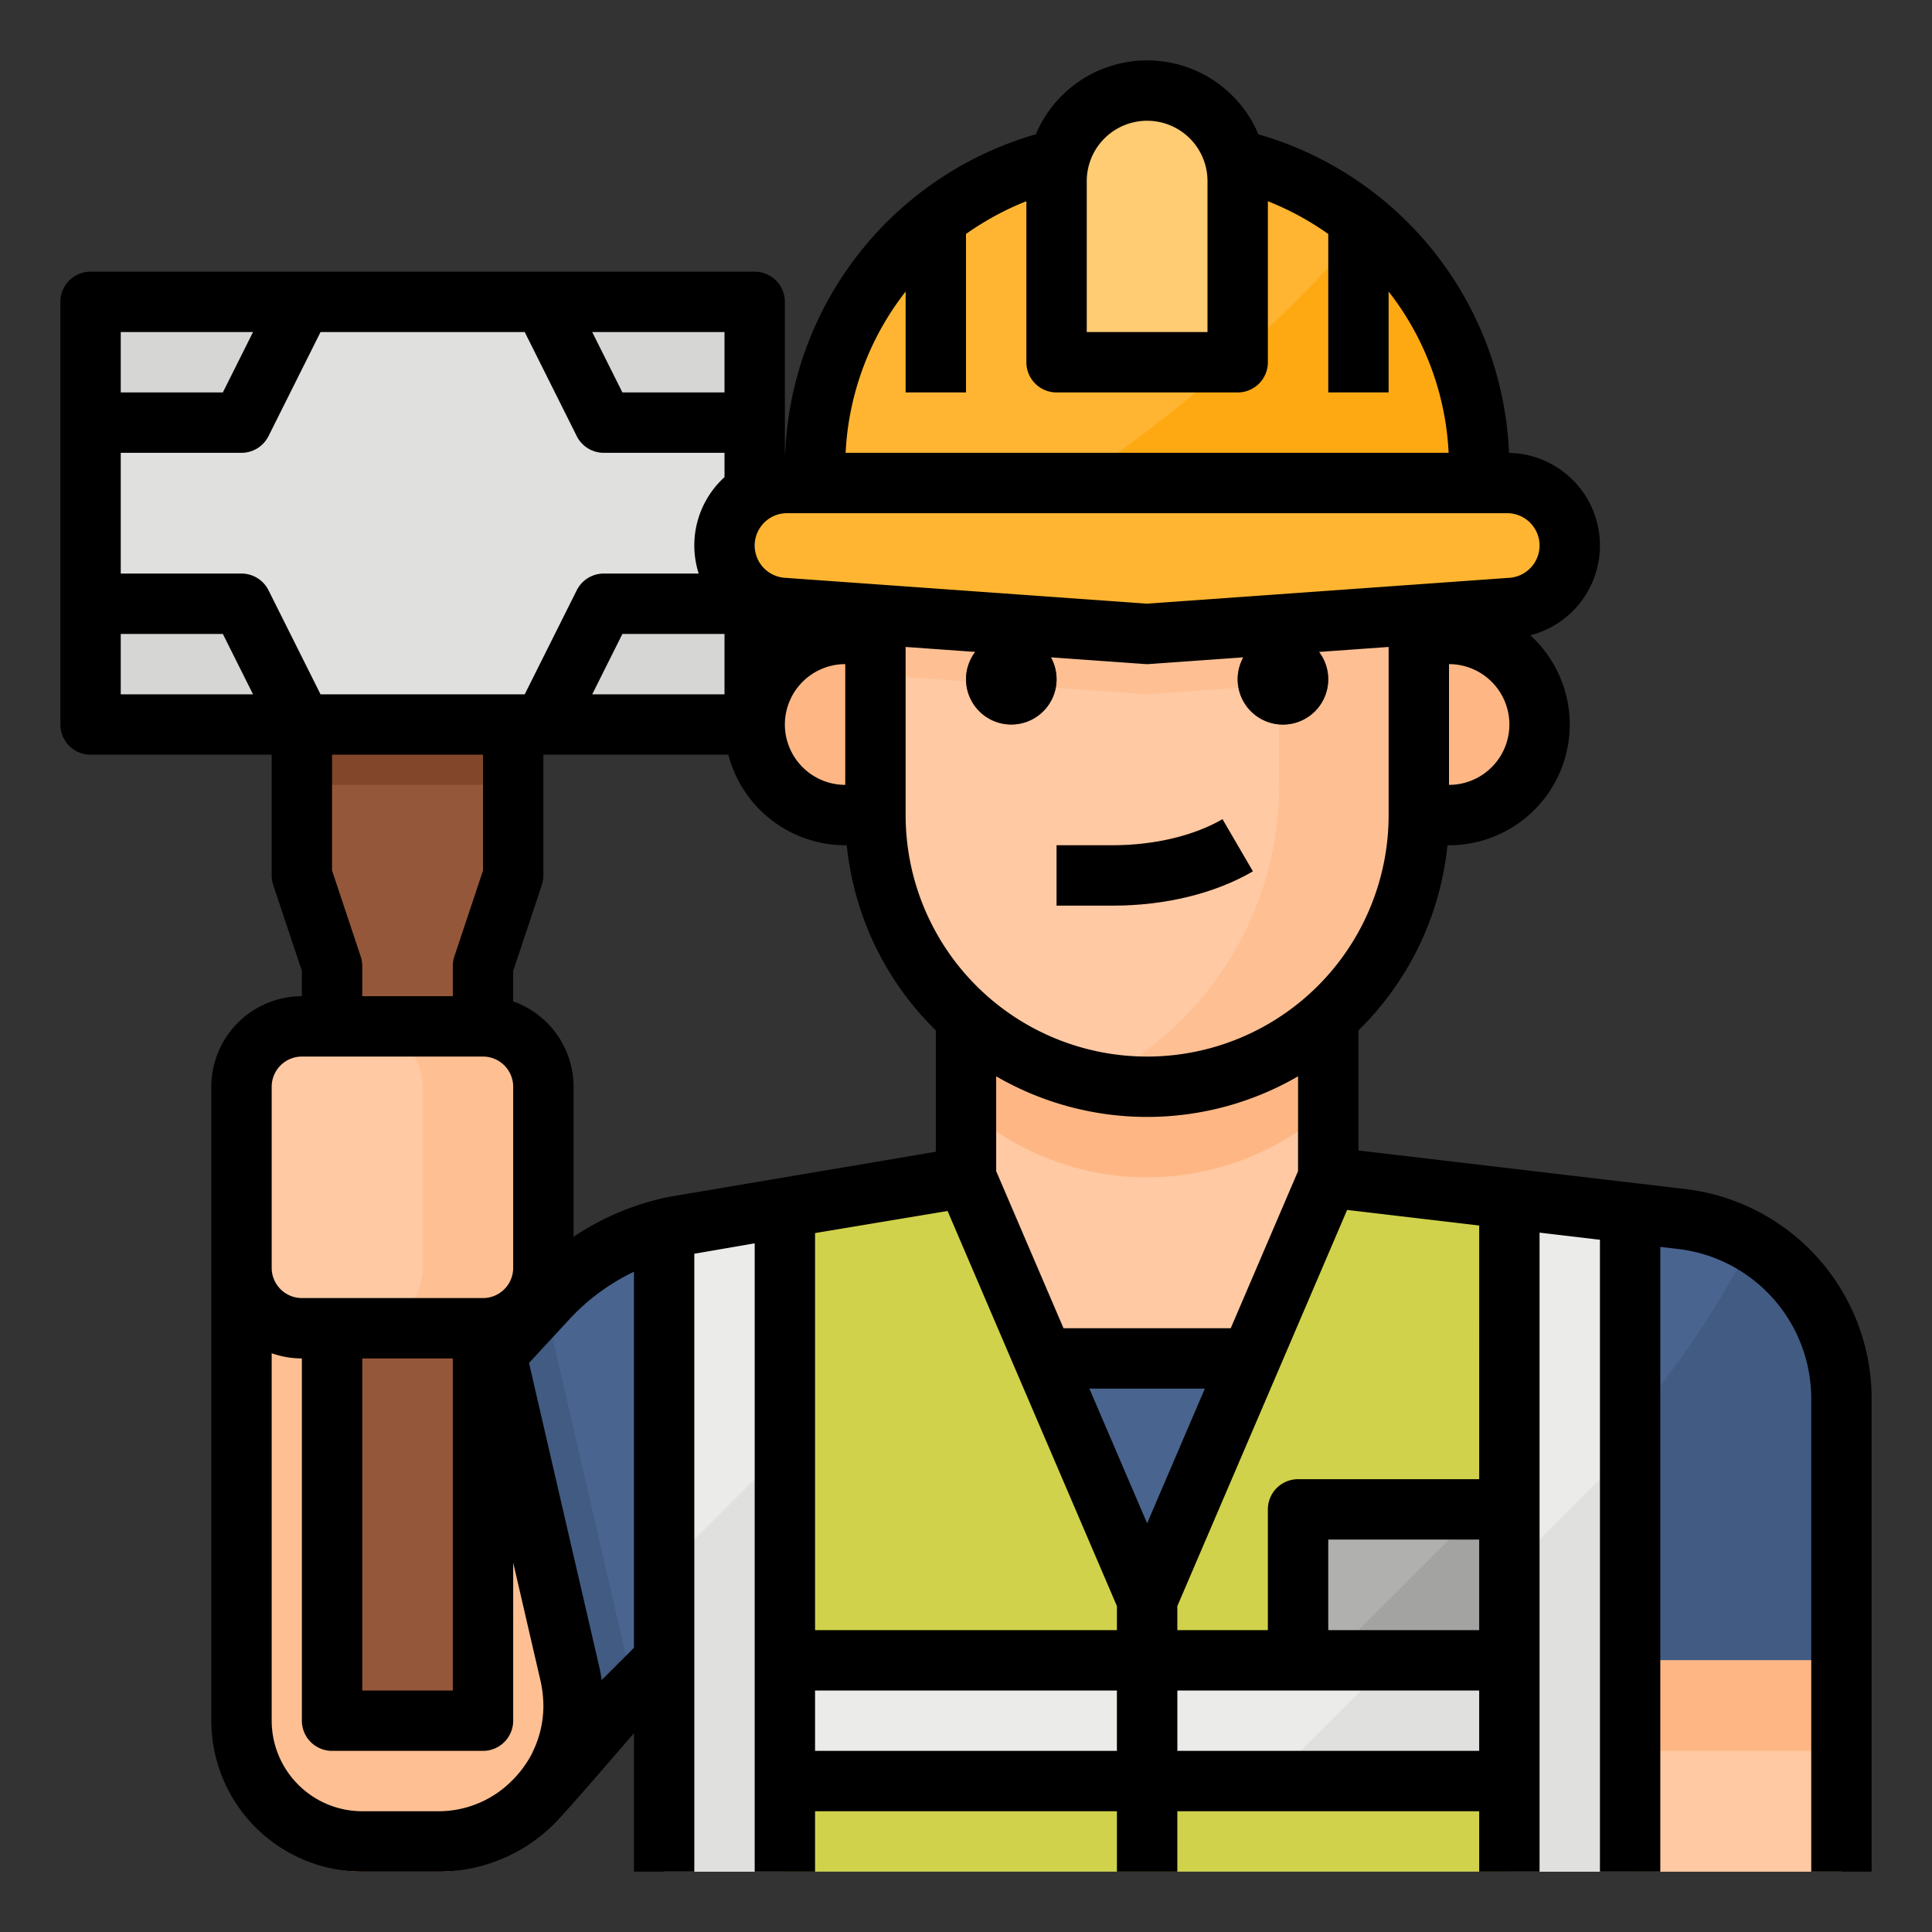 <svg height="512" viewBox="0 0 512 512" width="512" xmlns="http://www.w3.org/2000/svg"><rect x="0" y="0" width="512" height="512" fill="#333333" stroke="none"/><g id="Filled_outline" data-name="Filled outline"><path d="m445.608 323.013-93.608-11.013v-72h-96v72l-74.369 12.4c-1.923.32-3.757.935-5.631 1.425v170.175h312v-125.316a48 48 0 0 0 -42.392-47.671z" fill="#fec9a3"/><path d="m304 312a71.644 71.644 0 0 0 48-18.442v-53.558h-96v53.558a71.644 71.644 0 0 0 48 18.442z" fill="#feb784"/><path d="m488 370.68v69.32h-56v56h-256v-56l-19.48 19.48-15.02 18.02c-11.5 10-19.5 10.5-30.18 10.5h-7.06a40.259 40.259 0 0 1 -29.58-67.57l23.1-25.03 47.35-51.29a64.03 64.03 0 0 1 36.5-19.72l74.37-12.39 48 112 48-112 93.61 11.01a48.02 48.02 0 0 1 42.39 47.67z" fill="#49648e"/><path d="m432 440h56v56h-56z" fill="#fec9a3"/><path d="m488 370.68v69.32h-56v56h-218.39c84.83-19.24 197.28-63.88 250.6-166.76a47.967 47.967 0 0 1 23.79 41.44z" fill="#425b82"/><path d="m352 312-48 112-48-112-48 8v176h192v-178.353z" fill="#d0d24b"/><path d="m208 496v-176l-26.369 4.4c-1.923.32-3.757.935-5.631 1.425v170.175" fill="#ebebe9"/><path d="m432 496v-174.588l-32-3.765v178.353" fill="#ebebe9"/><path d="m176 416v24 56h32v-112z" fill="#e0e0de"/><path d="m400 416v24 56h32v-112z" fill="#e0e0de"/><path d="m167.081 444.015-22.835-98.949-46.462 50.334-23.107 25.034a40.259 40.259 0 0 0 29.582 67.566h7.065c10.676 0 18.676-.5 30.176-10.5l15.021-18.022 11.259-11.258a36.1 36.1 0 0 0 -.699-4.205z" fill="#425b82"/><path d="m384 168h-8v48h8a24 24 0 0 0 0-48z" fill="#feb784"/><path d="m224.4 168h-.4a24 24 0 0 0 0 48h8v-48z" fill="#feb784"/><path d="m376 160v56a72 72 0 1 1 -144 0v-56a72.009 72.009 0 0 1 69.65-71.96c.78-.03 1.56-.04 2.35-.04a72.006 72.006 0 0 1 72 72z" fill="#fec9a3"/><path d="m376 160v56a72.047 72.047 0 0 1 -85.62 70.71 87.992 87.992 0 0 0 48.62-78.71v-48a88.081 88.081 0 0 0 -37.35-71.96c.78-.03 1.56-.04 2.35-.04a72.006 72.006 0 0 1 72 72z" fill="#fec093"/><path d="m376 160a72.063 72.063 0 0 0 -1.846-16h-140.308a72.063 72.063 0 0 0 -1.846 16v18.855l72 5.145 72-5.143z" fill="#fec093"/><path d="m268 168a12 12 0 1 0 12 12 12.013 12.013 0 0 0 -12-12z" fill="#7a432a"/><path d="m340 168a12 12 0 1 0 12 12 12.013 12.013 0 0 0 -12-12z" fill="#7a432a"/><path d="m294.891 240h-14.891v-16h14.891c10.953 0 21.547-2.52 29.078-6.91l8.062 13.82c-10.054 5.867-23.242 9.09-37.14 9.09z" fill="#f7a468"/><path d="m392 123.9v28.1h-176v-28.1a83.909 83.909 0 0 1 83.9-83.9h8.2a83.922 83.922 0 0 1 83.9 83.9z" fill="#ffb531"/><path d="m392 123.9v28.1h-146.95c42.75-23.16 81.7-51.63 117.11-92.25a83.685 83.685 0 0 1 29.84 64.15z" fill="#ffa912"/><path d="m400.61 161.1-96.61 6.9-96.61-6.9a16.571 16.571 0 0 1 -15.39-16.529 16.571 16.571 0 0 1 16.571-16.571h190.858a16.571 16.571 0 0 1 16.571 16.571 16.571 16.571 0 0 1 -15.39 16.529z" fill="#ffb531"/><g fill="#ffcb73"><path d="m328 96h-48v-48a24 24 0 0 1 24-24 24 24 0 0 1 24 24z"/><path d="m256 104v-51.5a84.269 84.269 0 0 0 -16 12.706v38.794z"/><path d="m368 104v-38.792a84.269 84.269 0 0 0 -16-12.708v51.5z"/></g><path d="m331.429 360h-54.858l27.429 64z" fill="#49648e"/><path d="m208 440h96v32h-96z" fill="#ebebe9"/><path d="m304 440h96v32h-96z" fill="#ebebe9"/><path d="m336 400h64v40h-64z" fill="#b0b0ae"/><path d="m296 416h16v80h-16z" fill="#bec134"/><path d="m336.667 472h63.333v-32h-31.333z" fill="#e0e0de"/><path d="m352 440h48v-40h-8z" fill="#a3a3a1"/><path d="m116.09 496h-20.09a32 32 0 0 1 -32-32v-128h64l23.08 116.015a35.916 35.916 0 0 1 .92 8.075 35.911 35.911 0 0 1 -35.91 35.91z" fill="#fec093"/><path d="m128 456h-40v-200l-8-24v-56h56v56l-8 24z" fill="#95573a"/><path d="m24 80h176v112h-176z" fill="#d6d6d4"/><path d="m200 160h-40l-16 32h-64l-16-32h-40v-48h40l16-32h64l16 32h40z" fill="#e0e0de"/><rect fill="#fec9a3" height="80" rx="16" width="80" x="64" y="272"/><path d="m128 272h-32a16 16 0 0 1 16 16v48a16 16 0 0 1 -16 16h32a16 16 0 0 0 16-16v-48a16 16 0 0 0 -16-16z" fill="#fec093"/><path d="m80 192h56v16h-56z" fill="#82462a"/><path d="m432 440h56v24h-56z" fill="#feb784"/><path d="m446.534 315.1-86.534-10.209v-31.826a79.869 79.869 0 0 0 23.593-49.065h.407a31.985 31.985 0 0 0 21.546-55.638 24.562 24.562 0 0 0 -5.636-48.348 91.927 91.927 0 0 0 -66.416-84.423 32 32 0 0 0 -58.988 0 91.927 91.927 0 0 0 -66.416 84.423h-.09v-40.014a8 8 0 0 0 -8-8h-176a8 8 0 0 0 -8 8v112a8 8 0 0 0 8 8h48v32a8.027 8.027 0 0 0 .41 2.53l7.59 22.77v6.7a24.027 24.027 0 0 0 -24 24v168a40.045 40.045 0 0 0 40 40h20.08a43.3 43.3 0 0 0 31.02-12.9c3.26-3.261 20.9-23.783 20.9-23.783v36.683h16v-163.744l16-2.76v166.504h16v-16h80v16h16v-16h80v16h16v-169.339l16 1.887v167.452h16v-165.565l4.679.552a39.957 39.957 0 0 1 35.321 39.733v125.28h16v-125.28a55.95 55.95 0 0 0 -49.466-55.62zm-120.379 36.9h-44.31l-17.845-41.641v-25.121a79.729 79.729 0 0 0 80 0v25.117zm-174.155-24.235v-39.765a24.039 24.039 0 0 0 -16-22.624v-8.076l7.59-22.768a8.027 8.027 0 0 0 .41-2.532v-32h49.013a32.059 32.059 0 0 0 30.987 24h.407a79.851 79.851 0 0 0 23.593 49.067v32.156s-70.631 11.945-70.807 11.98a70.507 70.507 0 0 0 -25.193 10.562zm-56 32.235h24v88h-24zm112-168a16.018 16.018 0 0 1 16-16v32a16.019 16.019 0 0 1 -16-16zm-16-24v16h-35.056l8-16zm59.12 152.924 18.087 42.228 26.134 60.953.659 1.538v6.357h-80v-105.223zm37.58 47.076h30.6l-15.3 35.691zm79.3-152a64 64 0 0 1 -128 0v-44.551l18.448 1.317a11.994 11.994 0 1 0 20.052 1.434l24.933 1.78q.285.021.57.021t.57-.021l24.927-1.78a12 12 0 1 0 20.049-1.433l18.451-1.318zm16-8v-32a16 16 0 0 1 0 32zm24-63.427a8.6 8.6 0 0 1 -7.959 8.549l-96.041 6.857-96.041-6.859a8.571 8.571 0 0 1 .611-17.12h190.86a8.581 8.581 0 0 1 8.57 8.571zm-120-96.573a16 16 0 0 1 32 0v40h-32zm-48 29.267v26.733h16v-41.992a76.171 76.171 0 0 1 16-8.684v42.676a8 8 0 0 0 8 8h48a8 8 0 0 0 8-8v-42.676a76.154 76.154 0 0 1 16 8.685v41.991h16v-26.734a75.3 75.3 0 0 1 15.9 42.734h-159.8a75.3 75.3 0 0 1 15.9-42.733zm-48 26.733h-27.056l-8-16h35.056zm-52.944-16 13.789 27.578a8 8 0 0 0 7.155 4.422h32v6.446a24.463 24.463 0 0 0 -6.835 25.554h-25.165a8 8 0 0 0 -7.155 4.422l-13.789 27.578h-54.112l-13.789-27.578a8 8 0 0 0 -7.155-4.422h-32v-32h32a8 8 0 0 0 7.155-4.422l13.789-27.578zm-72 0-8 16h-27.056v-16zm-35.056 80h27.056l8 16h-35.056zm63.59 85.47-7.59-22.77v-30.7h40v30.7l-7.59 22.768a8.027 8.027 0 0 0 -.41 2.532v8h-24v-8a8.027 8.027 0 0 0 -.41-2.53zm-23.59 34.53a8.009 8.009 0 0 1 8-8h48a8.009 8.009 0 0 1 8 8v48a8.009 8.009 0 0 1 -8 8h-48a8.009 8.009 0 0 1 -8-8zm69.019 176.635a28.8 28.8 0 0 1 -5.27 7.183 27.433 27.433 0 0 1 -19.669 8.182h-20.08a24.028 24.028 0 0 1 -24-24v-97.376a23.889 23.889 0 0 0 8 1.376v96a8 8 0 0 0 8 8h40a8 8 0 0 0 8-8v-41.895l7.308 31.62a31 31 0 0 1 .692 6.355 27.672 27.672 0 0 1 -2.725 11.963c-.093.194-.175.392-.256.592zm18.443-19.41c-.146-.959-.311-1.92-.516-2.884-.009-.048-.02-.1-.031-.142l-18.72-81 10.772-11.654a56.363 56.363 0 0 1 17.033-12.519v99.66zm56.538 2.775h80v16h-80zm96 16v-16h80v16zm80-32h-40v-24h40zm0-40h-48a8 8 0 0 0 -8 8v32h-24v-6.357l.667-1.557 26.127-60.936 18.206-42.505 35 4.128z"/><path d="m294.891 224h-14.891v16h14.891c13.9 0 27.091-3.228 37.14-9.089l-8.062-13.821c-7.529 4.394-18.127 6.91-29.078 6.91z"/></g></svg>